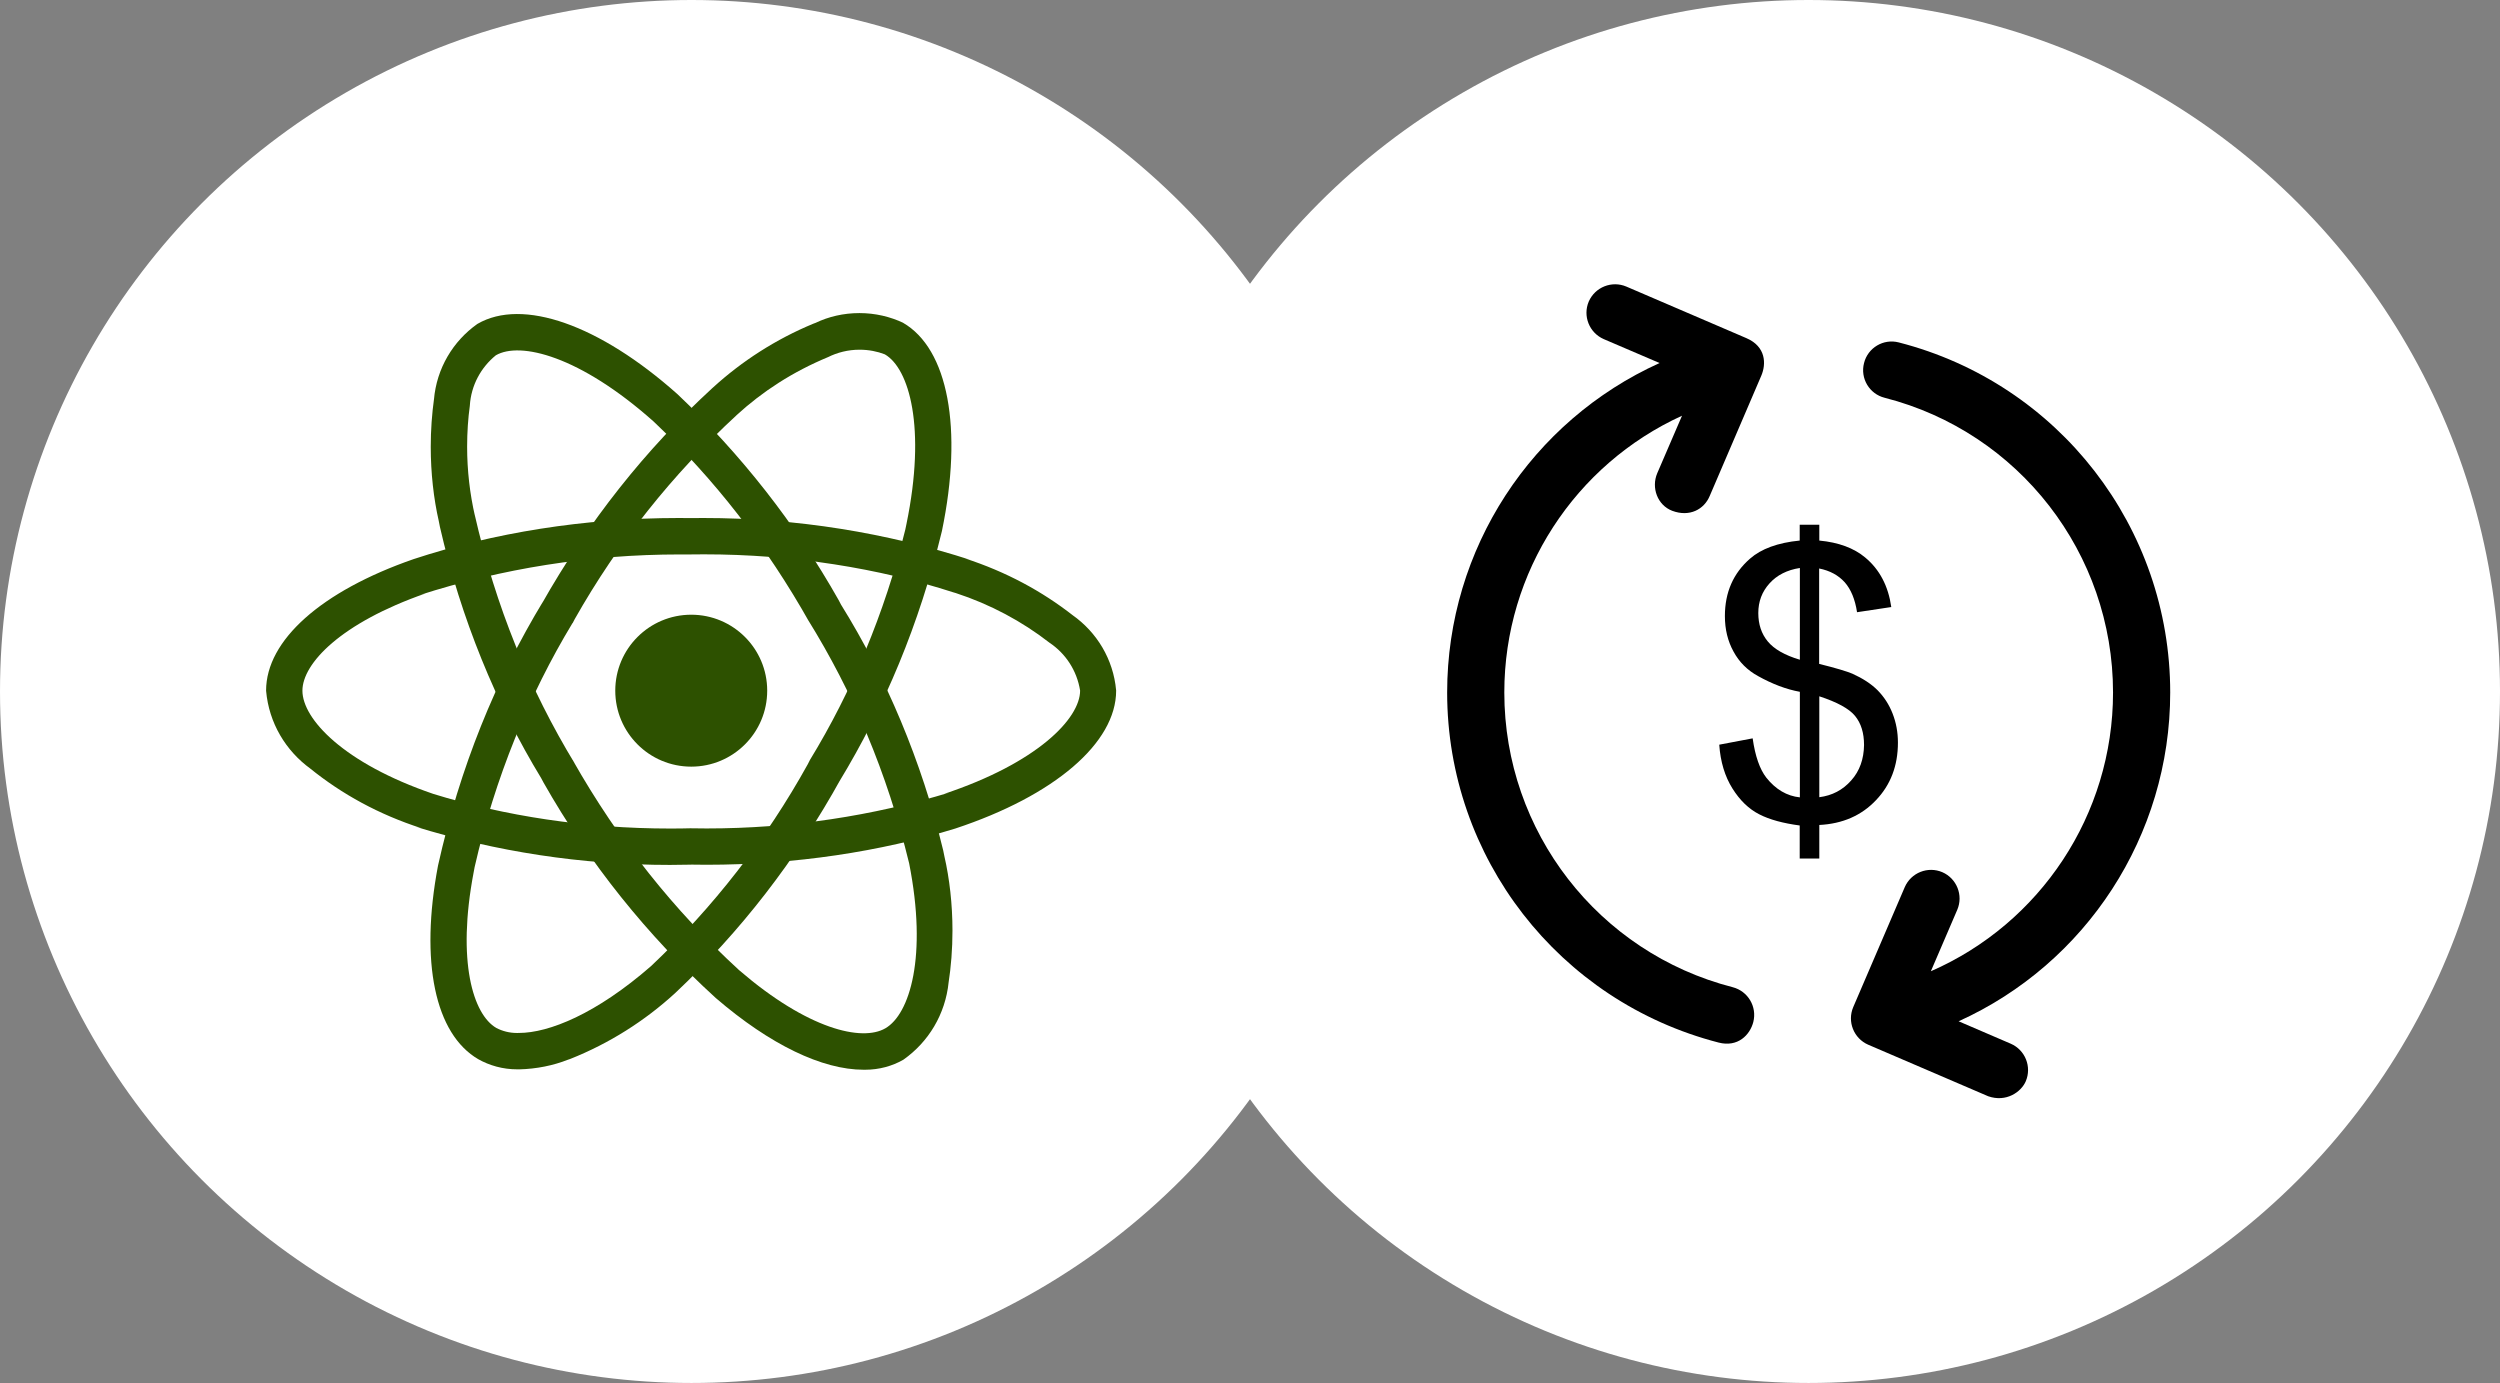 <svg width="94" height="52" viewBox="0 0 94 52" fill="none" xmlns="http://www.w3.org/2000/svg">
<rect x="0" y="0" width="94" height="52" fill="#808080" stroke="none"/>
<circle cx="68" cy="26" r="26" fill="white"/>
<path d="M81.6 26.038C81.6 19.831 77.406 14.419 71.394 12.875C70.819 12.725 70.231 13.075 70.088 13.65C69.938 14.225 70.287 14.812 70.862 14.956C75.919 16.25 79.45 20.812 79.45 26.038C79.45 30.644 76.706 34.725 72.6 36.519L73.594 34.206C73.825 33.663 73.575 33.031 73.031 32.794C72.487 32.562 71.856 32.812 71.619 33.356L69.681 37.869C69.45 38.413 69.7 39.044 70.244 39.281L74.756 41.219C75.431 41.456 75.994 41.062 76.169 40.656C76.4 40.112 76.15 39.481 75.606 39.244L73.644 38.4C78.425 36.237 81.6 31.438 81.6 26.038V26.038Z" fill="black"/>
<path d="M65.15 37.119C60.094 35.819 56.562 31.262 56.562 26.038C56.562 21.494 59.231 17.462 63.244 15.631L62.312 17.794C62.081 18.337 62.319 18.994 62.875 19.206C63.525 19.45 64.075 19.156 64.287 18.644L66.225 14.125C66.412 13.688 66.406 13.031 65.662 12.713L61.15 10.775C60.606 10.544 59.975 10.794 59.737 11.338C59.506 11.881 59.756 12.512 60.3 12.75L62.4 13.65C57.6 15.819 54.413 20.625 54.413 26.038C54.413 32.244 58.612 37.65 64.619 39.2C65.344 39.388 65.8 38.913 65.925 38.425C66.069 37.85 65.725 37.269 65.15 37.119V37.119Z" fill="black"/>
<path d="M70.537 30.087C71.088 29.512 71.362 28.788 71.362 27.925C71.362 27.531 71.294 27.169 71.162 26.831C71.031 26.494 70.844 26.206 70.6 25.956C70.356 25.712 70.037 25.506 69.65 25.331C69.444 25.244 69.031 25.119 68.4 24.962V21.375C68.806 21.456 69.125 21.631 69.362 21.894C69.594 22.156 69.75 22.531 69.825 23.019L71.112 22.825C71 22.038 70.675 21.413 70.131 20.962C69.706 20.606 69.131 20.394 68.406 20.325V19.731H67.669V20.325C66.844 20.406 66.219 20.637 65.8 21.006C65.169 21.556 64.856 22.275 64.856 23.163C64.856 23.663 64.963 24.106 65.181 24.5C65.394 24.894 65.7 25.2 66.1 25.419C66.638 25.719 67.162 25.919 67.675 26.012V29.981C67.188 29.931 66.763 29.681 66.412 29.238C66.169 28.925 65.994 28.431 65.9 27.762L64.644 28C64.688 28.644 64.856 29.194 65.138 29.644C65.419 30.094 65.756 30.419 66.15 30.619C66.537 30.819 67.05 30.956 67.669 31.038V32.281H68.406V31.019C69.281 30.975 69.994 30.663 70.537 30.087ZM67.675 24.806C67.106 24.637 66.706 24.406 66.469 24.119C66.231 23.831 66.112 23.475 66.112 23.05C66.112 22.619 66.25 22.25 66.531 21.938C66.812 21.625 67.194 21.431 67.675 21.356V24.806ZM69.606 29.344C69.287 29.706 68.888 29.913 68.406 29.975V26.181C69.075 26.4 69.525 26.644 69.75 26.919C69.975 27.194 70.088 27.556 70.088 28.012C70.081 28.538 69.925 28.988 69.606 29.344V29.344Z" fill="black"/>
<circle cx="26" cy="26" r="26" fill="white"/>
<path d="M28.847 25.969C28.847 27.547 27.568 28.826 25.991 28.826C24.413 28.826 23.134 27.547 23.134 25.969C23.134 24.392 24.413 23.113 25.991 23.113C27.568 23.113 28.847 24.392 28.847 25.969Z" fill="#2D5100"/>
<path d="M25.989 32.511C25.751 32.517 25.47 32.521 25.188 32.521C21.857 32.521 18.644 32.017 15.62 31.082L15.849 31.142C14.248 30.626 12.86 29.864 11.652 28.887L11.677 28.906C10.742 28.229 10.113 27.182 10.006 25.982L10.005 25.967C10.005 24.078 12.075 22.229 15.553 21.022C18.53 20.042 21.956 19.477 25.514 19.477C25.679 19.477 25.844 19.478 26.008 19.48H25.983C26.121 19.478 26.282 19.477 26.445 19.477C29.959 19.477 33.342 20.033 36.514 21.061L36.283 20.996C37.829 21.499 39.172 22.224 40.351 23.146L40.323 23.125C41.242 23.772 41.861 24.789 41.966 25.954L41.967 25.969C41.967 27.932 39.651 29.918 35.919 31.153C33.118 32.017 29.898 32.515 26.562 32.515C26.36 32.515 26.16 32.513 25.96 32.509H25.989V32.511ZM25.989 20.849C25.864 20.847 25.714 20.847 25.565 20.847C22.151 20.847 18.862 21.383 15.777 22.375L16.003 22.312C12.805 23.427 11.371 24.952 11.371 25.97C11.371 27.029 12.913 28.696 16.293 29.851C18.959 30.677 22.023 31.153 25.198 31.153C25.476 31.153 25.753 31.15 26.03 31.142L25.989 31.144C26.162 31.147 26.366 31.15 26.57 31.15C29.751 31.15 32.821 30.676 35.714 29.795L35.492 29.853C39 28.687 40.612 27.019 40.612 25.966C40.491 25.209 40.065 24.572 39.467 24.17L39.458 24.164C38.431 23.365 37.234 22.722 35.938 22.299L35.855 22.275C33.048 21.367 29.819 20.843 26.468 20.843C26.3 20.843 26.133 20.844 25.966 20.847H25.991L25.989 20.849Z" fill="#2D5100"/>
<path d="M19.509 40.206C19.49 40.206 19.467 40.207 19.446 40.207C18.909 40.207 18.405 40.066 17.97 39.819L17.986 39.828C16.353 38.879 15.784 36.163 16.469 32.549C17.295 28.842 18.634 25.564 20.432 22.594L20.35 22.741C22.127 19.594 24.273 16.902 26.78 14.596L26.804 14.575C27.898 13.575 29.177 12.753 30.581 12.171L30.667 12.139C31.15 11.907 31.716 11.772 32.315 11.772C32.908 11.772 33.471 11.906 33.974 12.144L33.95 12.134C35.651 13.114 36.215 16.117 35.417 19.964C34.564 23.48 33.263 26.577 31.551 29.397L31.634 29.251C29.913 32.368 27.831 35.037 25.393 37.333L25.377 37.348C24.241 38.388 22.908 39.233 21.441 39.816L21.353 39.846C20.808 40.061 20.177 40.193 19.517 40.208H19.51L19.509 40.206ZM20.937 23.083L21.528 23.425C19.892 26.127 18.607 29.263 17.847 32.598L17.807 32.811C17.175 36.14 17.784 38.142 18.66 38.65C18.887 38.77 19.154 38.84 19.439 38.84C19.462 38.84 19.487 38.84 19.511 38.839H19.508C20.639 38.839 22.421 38.122 24.481 36.324C26.823 34.111 28.811 31.556 30.373 28.734L30.454 28.574C32.016 26.019 33.264 23.06 34.039 19.914L34.084 19.698C34.83 16.074 34.186 13.855 33.271 13.324C32.989 13.213 32.662 13.149 32.321 13.149C31.889 13.149 31.482 13.252 31.121 13.434L31.137 13.426C29.812 13.977 28.674 14.713 27.691 15.614L27.7 15.607C25.281 17.836 23.229 20.415 21.613 23.273L21.531 23.429L20.937 23.083Z" fill="#2D5100"/>
<path d="M32.471 40.222C30.923 40.222 28.963 39.289 26.913 37.525C24.335 35.175 22.152 32.45 20.437 29.425L20.351 29.263C18.657 26.479 17.328 23.248 16.541 19.811L16.498 19.592C16.306 18.751 16.196 17.788 16.196 16.798C16.196 16.174 16.24 15.561 16.324 14.96L16.316 15.029C16.417 13.846 17.037 12.827 17.942 12.185L17.954 12.177C19.649 11.194 22.535 12.206 25.47 14.818C27.867 17.086 29.912 19.692 31.536 22.569L31.621 22.732C33.314 25.455 34.652 28.612 35.464 31.974L35.509 32.195C35.702 33.035 35.813 34.001 35.813 34.992C35.813 35.676 35.761 36.347 35.659 37.002L35.669 36.929C35.547 38.14 34.906 39.182 33.975 39.839L33.962 39.848C33.55 40.084 33.057 40.222 32.532 40.222C32.51 40.222 32.489 40.222 32.468 40.221H32.471V40.222ZM21.534 28.58C23.262 31.627 25.347 34.235 27.781 36.469L27.805 36.49C30.372 38.698 32.408 39.176 33.29 38.664C34.206 38.135 34.877 35.966 34.184 32.462C33.352 29.036 32.066 26.021 30.369 23.287L30.446 23.42C28.811 20.509 26.858 18.013 24.581 15.854L24.567 15.841C21.801 13.383 19.56 12.83 18.644 13.359C18.083 13.815 17.714 14.487 17.666 15.247V15.255C17.601 15.717 17.564 16.251 17.564 16.794C17.564 17.691 17.666 18.563 17.858 19.402L17.842 19.324C18.64 22.823 19.913 25.912 21.614 28.715L21.535 28.577L21.534 28.58Z" fill="#2D5100"/>
</svg>
